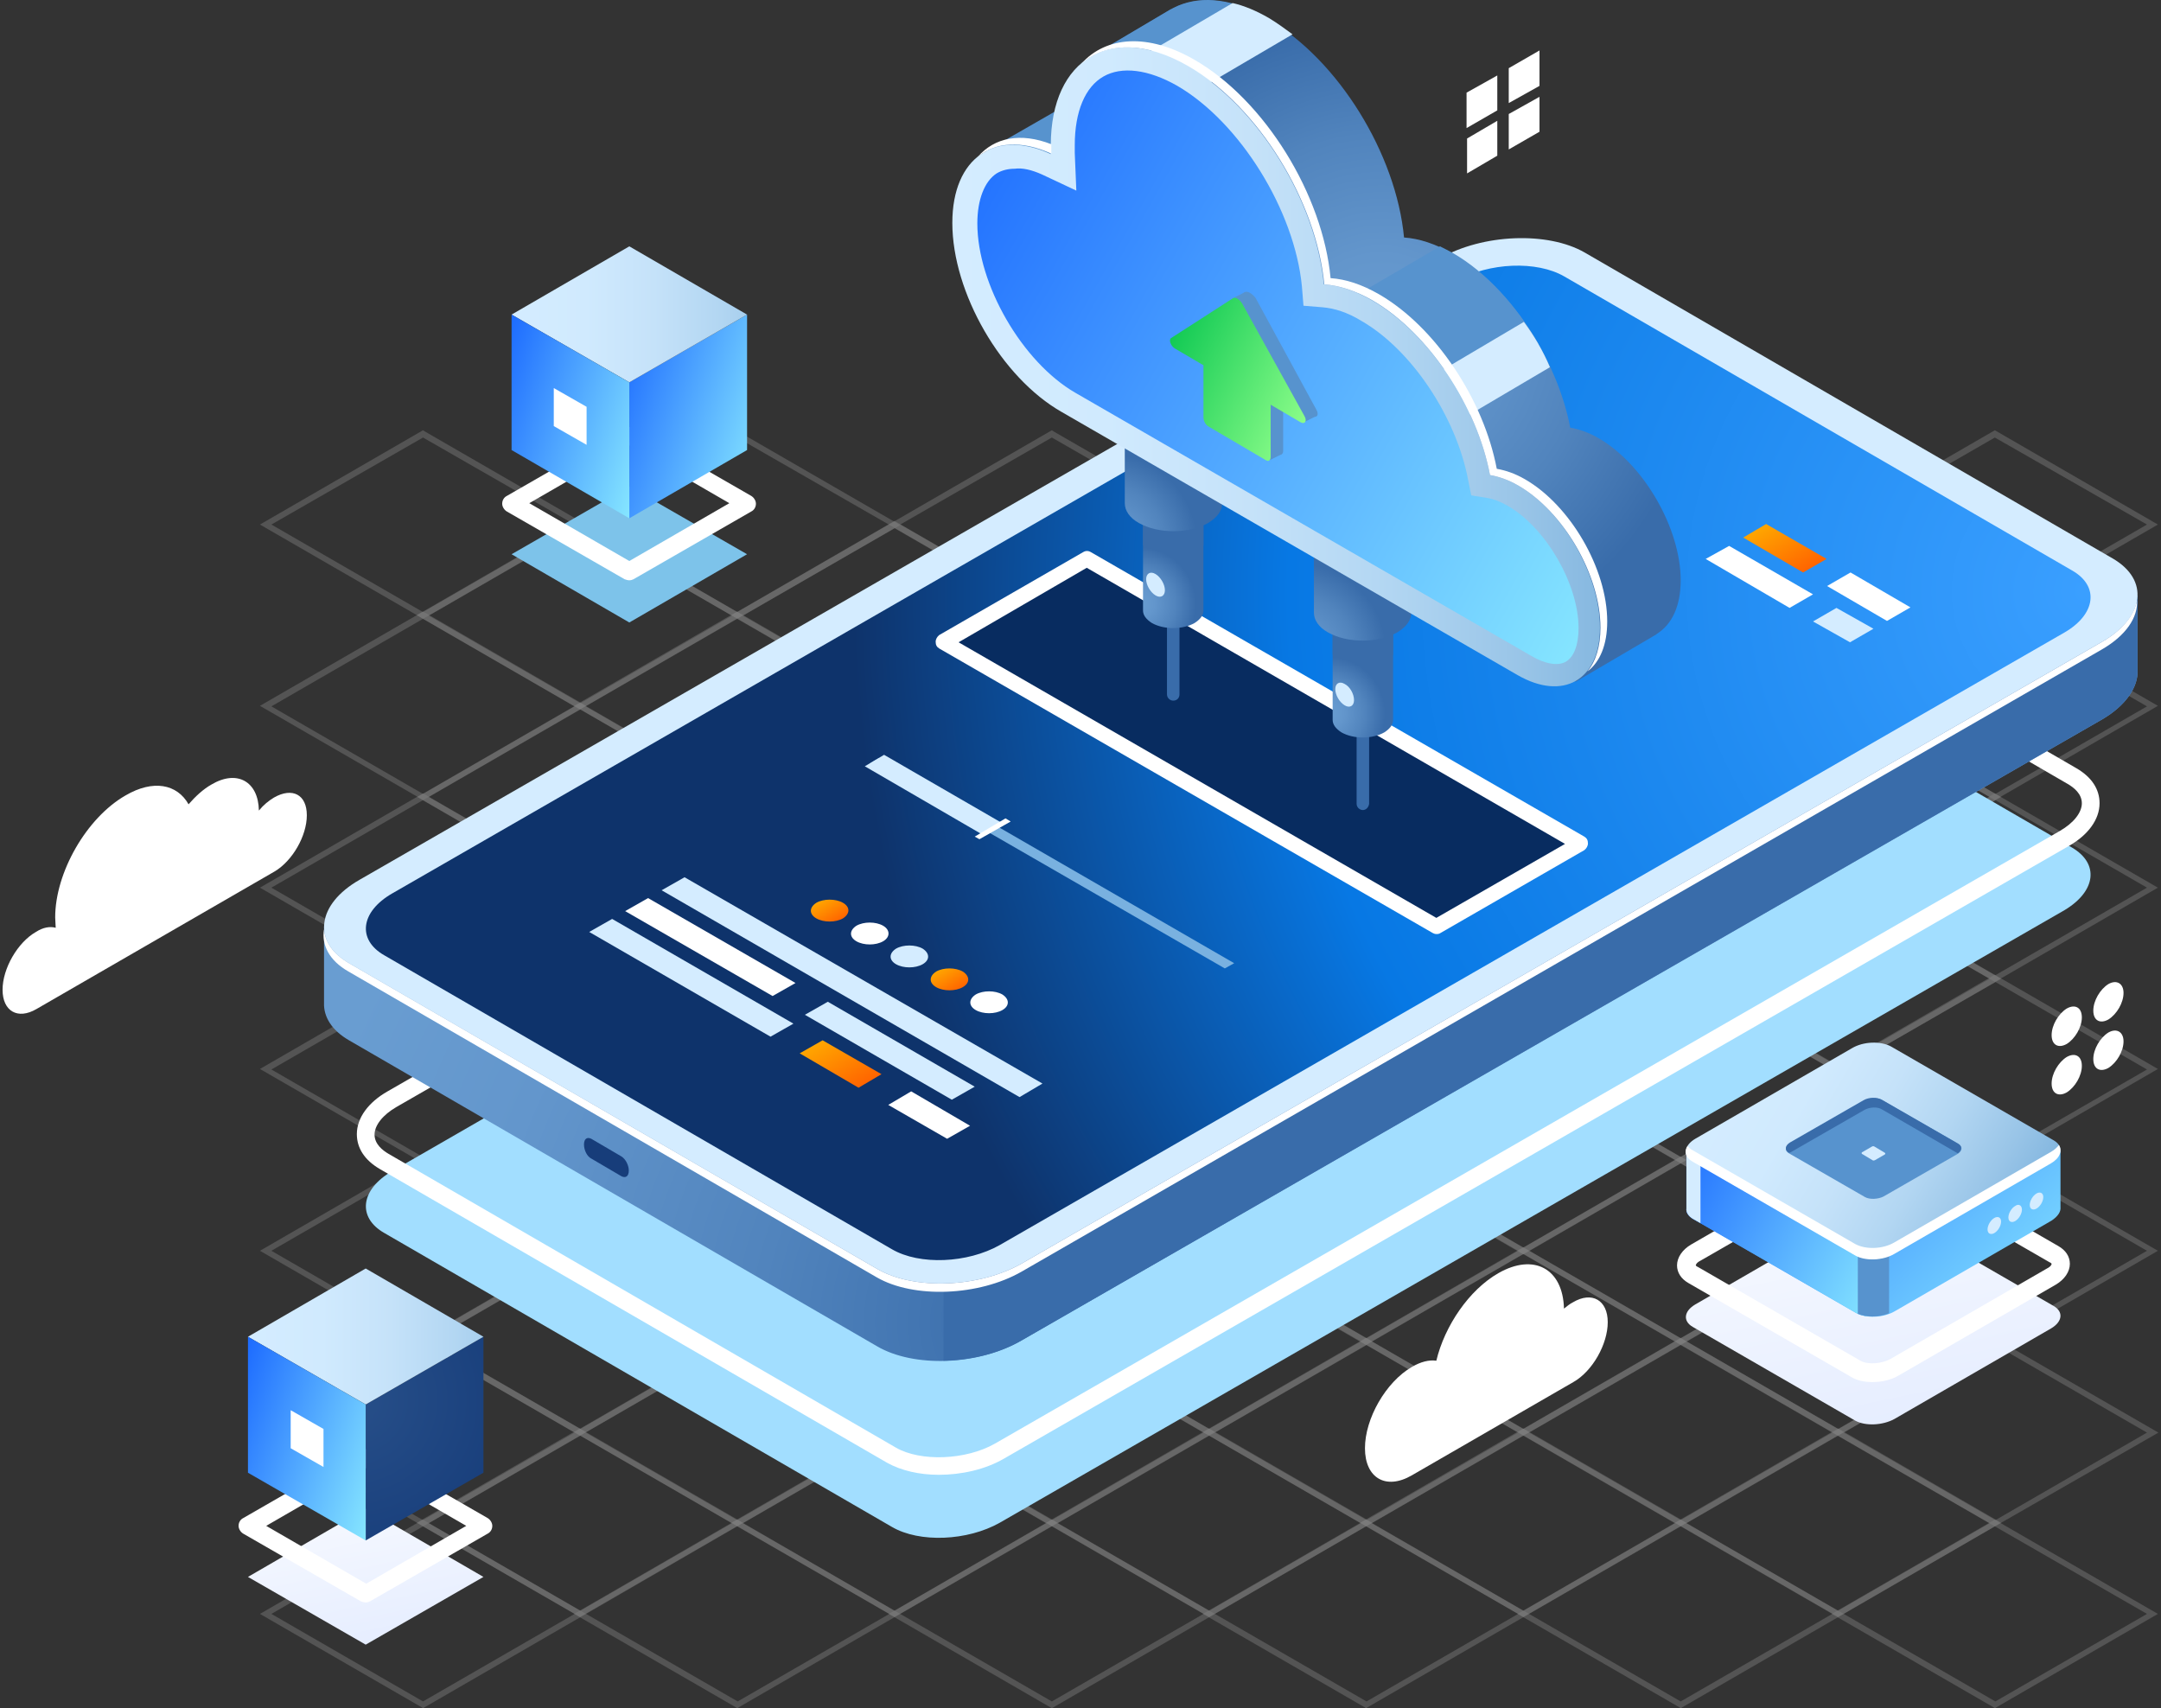 <svg width="568" height="449" viewBox="0 0 568 449" fill="none" xmlns="http://www.w3.org/2000/svg">
<rect x="0" y="0" width="568" height="449" fill="#333333" stroke="none"/>
<g opacity="0.4">
<path opacity="0.4" d="M524.326 162.662L481.465 137.877L524.326 113.091L567.188 137.877L524.326 162.662ZM484.614 137.877L524.463 160.882L564.312 137.877L524.326 115.008L484.614 137.877Z" fill="white"/>
<path opacity="0.4" d="M441.752 162.662L398.891 137.877L441.752 113.091L442.163 113.365L484.614 137.877L441.752 162.662ZM401.903 137.877L441.752 160.882L481.601 137.877L441.752 115.008L401.903 137.877Z" fill="white"/>
<path opacity="0.4" d="M483.108 186.49L440.246 161.841L483.108 137.055L525.969 161.841L483.108 186.49ZM443.259 161.841L483.108 184.846L522.957 161.841L483.108 138.835L443.259 161.841Z" fill="white"/>
<path opacity="0.4" d="M524.326 210.317L523.916 210.043L481.465 185.531L524.326 160.745L524.737 161.019L567.188 185.531L524.326 210.317ZM484.614 185.668L524.463 208.674L564.312 185.668L524.463 162.662L484.614 185.668Z" fill="white"/>
<path opacity="0.4" d="M359.041 162.662L358.631 162.388L316.18 137.877L359.041 113.091L359.452 113.365L401.903 137.877L359.041 162.662ZM319.329 137.877L359.178 160.882L399.027 137.877L359.041 115.008L319.329 137.877Z" fill="white"/>
<path opacity="0.4" d="M400.398 186.49L399.987 186.216L357.536 161.704L400.398 136.918L443.259 161.704L400.398 186.49ZM360.549 161.841L400.398 184.846L440.247 161.841L400.398 138.835L360.549 161.841Z" fill="white"/>
<path opacity="0.4" d="M441.752 210.317L441.341 210.043L398.891 185.531L441.752 160.745L484.614 185.531L441.752 210.317ZM401.903 185.668L441.752 208.674L481.601 185.668L441.752 162.662L401.903 185.668Z" fill="white"/>
<path opacity="0.4" d="M483.108 234.281L440.246 209.495L483.108 184.709L483.519 184.983L525.969 209.495L483.108 234.281ZM443.259 209.495L483.108 232.501L522.957 209.495L483.108 186.49L443.259 209.495Z" fill="white"/>
<path opacity="0.4" d="M524.326 258.108L523.916 257.834L481.465 233.322L524.326 208.537L524.737 208.81L567.188 233.322L524.326 258.108ZM484.614 233.322L524.463 256.328L564.312 233.322L524.463 210.317L484.614 233.322Z" fill="white"/>
<path opacity="0.4" d="M276.468 162.662L233.606 137.877L276.468 113.091L276.879 113.365L319.33 137.877L276.468 162.662ZM236.619 137.877L276.468 160.882L316.317 137.877L276.468 115.008L236.619 137.877Z" fill="white"/>
<path opacity="0.4" d="M317.686 186.49L317.275 186.216L274.824 161.704L317.686 136.918L318.097 137.192L360.548 161.704L317.686 186.49ZM277.974 161.841L317.823 184.846L357.672 161.841L317.823 138.835L277.974 161.841Z" fill="white"/>
<path opacity="0.4" d="M359.041 210.317L358.631 210.043L316.18 185.531L359.041 160.745L359.452 161.019L401.903 185.531L359.041 210.317ZM319.329 185.668L359.178 208.674L399.027 185.668L359.178 162.662L319.329 185.668Z" fill="white"/>
<path opacity="0.4" d="M400.398 234.281L399.987 234.007L357.536 209.495L400.398 184.709L400.809 184.983L443.259 209.495L400.398 234.281ZM360.549 209.495L400.398 232.501L440.247 209.495L400.398 186.49L360.549 209.495Z" fill="white"/>
<path opacity="0.4" d="M441.752 258.108L398.891 233.322L441.752 208.537L484.614 233.322L441.752 258.108ZM401.903 233.322L441.752 256.328L481.601 233.322L441.752 210.317L401.903 233.322Z" fill="white"/>
<path opacity="0.4" d="M483.108 281.935L440.246 257.287L483.108 232.501L483.519 232.775L525.969 257.287L483.108 281.935ZM443.259 257.287L483.108 280.292L522.957 257.287L483.108 234.281L443.259 257.287Z" fill="white"/>
<path opacity="0.4" d="M524.326 305.763L523.916 305.489L481.465 280.977L524.326 256.191L524.737 256.465L567.188 280.977L524.326 305.763ZM484.614 281.114L524.463 304.119L564.312 281.114L524.463 258.108L484.614 281.114Z" fill="white"/>
<path opacity="0.4" d="M193.758 162.662L193.347 162.388L150.896 137.877L193.758 113.228L194.169 113.502L236.62 138.013L193.758 162.662ZM153.909 137.877L193.758 160.882L233.607 137.877L193.758 115.008L153.909 137.877Z" fill="white"/>
<path opacity="0.4" d="M235.114 186.49L234.703 186.216L192.252 161.704L235.114 136.918L277.975 161.704L235.114 186.49ZM195.265 161.841L235.114 184.846L274.963 161.841L235.114 138.835L195.265 161.841Z" fill="white"/>
<path opacity="0.4" d="M276.468 210.317L276.057 210.043L233.606 185.531L276.468 160.745L276.879 161.019L319.33 185.531L276.468 210.317ZM236.619 185.668L276.468 208.674L316.317 185.668L276.468 162.662L236.619 185.668Z" fill="white"/>
<path opacity="0.4" d="M317.687 234.281L274.962 209.495L317.824 184.709L318.234 184.983L360.685 209.495L317.687 234.281ZM277.975 209.495L317.824 232.501L357.673 209.495L317.824 186.49L277.975 209.495Z" fill="white"/>
<path opacity="0.4" d="M359.041 258.108L358.631 257.834L316.18 233.322L359.041 208.537L359.452 208.81L401.903 233.322L359.041 258.108ZM319.329 233.322L359.178 256.328L399.027 233.322L359.178 210.317L319.329 233.322Z" fill="white"/>
<path opacity="0.4" d="M400.398 281.935L357.536 257.15L400.398 232.364L443.259 257.15L400.398 281.935ZM360.549 257.287L400.398 280.292L440.247 257.287L400.398 234.281L360.549 257.287Z" fill="white"/>
<path opacity="0.4" d="M441.752 305.763L441.341 305.489L398.891 280.977L441.752 256.191L484.614 280.977L441.752 305.763ZM401.903 281.114L441.752 304.119L481.601 281.114L441.752 258.108L401.903 281.114Z" fill="white"/>
<path opacity="0.4" d="M483.108 329.727L482.697 329.453L440.246 304.941L483.108 280.155L483.519 280.429L525.969 304.941L483.108 329.727ZM443.259 304.941L483.108 327.947L522.957 304.941L483.108 281.935L443.259 304.941Z" fill="white"/>
<path opacity="0.4" d="M524.326 353.554L481.465 328.768L524.326 303.983L524.737 304.256L567.188 328.768L524.326 353.554ZM484.614 328.768L524.463 351.774L564.312 328.768L524.463 305.763L484.614 328.768Z" fill="white"/>
<path opacity="0.4" d="M111.184 162.662L110.773 162.388L68.322 137.877L111.184 113.091L111.595 113.365L154.046 137.877L111.184 162.662ZM71.335 137.877L111.184 160.882L151.033 137.877L111.184 115.008L71.335 137.877Z" fill="white"/>
<path opacity="0.4" d="M152.403 186.49L109.541 161.704L152.403 136.918L152.813 137.192L195.264 161.704L152.403 186.49ZM112.691 161.841L152.54 184.846L192.389 161.841L152.54 138.835L112.691 161.841Z" fill="white"/>
<path opacity="0.4" d="M193.758 210.317L193.347 210.043L150.896 185.531L193.758 160.745L194.169 161.019L236.62 185.531L193.758 210.317ZM153.909 185.668L193.758 208.674L233.607 185.668L193.758 162.662L153.909 185.668Z" fill="white"/>
<path opacity="0.4" d="M235.114 234.281L234.703 234.007L192.252 209.495L235.114 184.709L235.524 184.983L277.975 209.495L235.114 234.281ZM195.265 209.495L235.114 232.501L274.963 209.495L235.114 186.49L195.265 209.495Z" fill="white"/>
<path opacity="0.4" d="M276.468 258.108L276.057 257.834L233.606 233.322L276.468 208.537L319.33 233.322L276.468 258.108ZM236.619 233.322L276.468 256.328L316.317 233.322L276.468 210.317L236.619 233.322Z" fill="white"/>
<path opacity="0.4" d="M317.686 281.935L317.275 281.662L274.824 257.15L317.686 232.364L318.097 232.638L360.548 257.15L317.686 281.935ZM277.974 257.15L317.823 280.155L357.672 257.15L317.823 234.144L277.974 257.15Z" fill="white"/>
<path opacity="0.4" d="M359.041 305.763L316.18 280.977L359.041 256.191L401.903 280.977L359.041 305.763ZM319.329 281.114L359.178 304.119L399.027 281.114L359.178 258.108L319.329 281.114Z" fill="white"/>
<path opacity="0.4" d="M400.398 329.727L357.536 304.941L400.398 280.155L400.809 280.429L443.259 304.941L400.398 329.727ZM360.549 304.941L400.398 327.947L440.247 304.941L400.398 281.935L360.549 304.941Z" fill="white"/>
<path opacity="0.4" d="M441.752 353.554L441.341 353.28L398.891 328.768L441.752 303.983L442.163 304.256L484.614 328.768L441.752 353.554ZM401.903 328.768L441.752 351.774L481.601 328.768L441.752 305.763L401.903 328.768Z" fill="white"/>
<path opacity="0.4" d="M483.108 377.381L482.697 377.107L440.246 352.596L483.108 327.81L525.969 352.596L483.108 377.381ZM443.259 352.596L483.108 375.601L522.957 352.596L483.108 329.59L443.259 352.596Z" fill="white"/>
<path opacity="0.4" d="M524.326 401.209L481.602 376.56L524.463 351.774L524.874 352.048L567.325 376.56L524.326 401.209ZM484.614 376.56L524.463 399.565L564.312 376.56L524.463 353.554L484.614 376.56Z" fill="white"/>
<path opacity="0.4" d="M111.184 210.317L110.773 210.043L68.322 185.531L111.184 160.745L154.046 185.531L111.184 210.317ZM71.335 185.668L111.184 208.674L151.033 185.668L111.184 162.662L71.335 185.668Z" fill="white"/>
<path opacity="0.4" d="M152.402 234.281L109.678 209.495L152.539 184.709L152.95 184.983L195.401 209.495L152.402 234.281ZM112.69 209.495L152.539 232.501L192.388 209.495L152.539 186.49L112.69 209.495Z" fill="white"/>
<path opacity="0.4" d="M193.758 258.108L193.347 257.834L150.896 233.322L193.758 208.537L194.169 208.81L236.62 233.322L193.758 258.108ZM153.909 233.322L193.758 256.328L233.607 233.322L193.758 210.317L153.909 233.322Z" fill="white"/>
<path opacity="0.4" d="M235.114 281.935L234.703 281.662L192.252 257.15L235.114 232.364L235.524 232.638L277.975 257.15L235.114 281.935ZM195.265 257.15L235.114 280.155L274.963 257.15L235.114 234.144L195.265 257.15Z" fill="white"/>
<path opacity="0.4" d="M276.468 305.763L276.057 305.489L233.606 280.977L276.468 256.191L276.879 256.465L319.33 280.977L276.468 305.763ZM236.619 281.114L276.468 304.119L316.317 281.114L276.468 258.108L236.619 281.114Z" fill="white"/>
<path opacity="0.4" d="M317.824 329.727L317.413 329.453L274.962 304.941L317.824 280.155L360.685 304.941L317.824 329.727ZM277.975 304.941L317.824 327.947L357.673 304.941L317.824 281.935L277.975 304.941Z" fill="white"/>
<path opacity="0.4" d="M359.041 353.554L316.18 328.768L359.041 303.983L401.903 328.768L359.041 353.554ZM319.329 328.768L359.178 351.774L399.027 328.768L359.178 305.763L319.329 328.768Z" fill="white"/>
<path opacity="0.4" d="M400.398 377.381L399.987 377.107L357.536 352.596L400.398 327.81L400.809 328.084L443.259 352.596L400.398 377.381ZM360.549 352.596L400.398 375.601L440.247 352.596L400.398 329.59L360.549 352.596Z" fill="white"/>
<path opacity="0.4" d="M441.752 401.209L441.341 400.935L398.891 376.423L441.752 351.637L442.163 351.911L484.614 376.423L441.752 401.209ZM401.903 376.56L441.752 399.565L481.601 376.56L441.752 353.554L401.903 376.56Z" fill="white"/>
<path opacity="0.4" d="M483.108 425.036L482.697 424.762L440.246 400.25L483.108 375.464L525.969 400.25L483.108 425.036ZM443.259 400.387L483.108 423.393L522.957 400.387L483.108 377.381L443.259 400.387Z" fill="white"/>
<path opacity="0.4" d="M524.326 449L523.916 448.726L481.465 424.214L524.326 399.428L524.737 399.702L567.188 424.214L524.326 449ZM484.614 424.214L524.463 447.22L564.312 424.214L524.326 401.209L484.614 424.214Z" fill="white"/>
<path opacity="0.4" d="M111.184 258.108L110.773 257.834L68.322 233.322L111.184 208.537L154.046 233.322L111.184 258.108ZM71.335 233.322L111.184 256.328L151.033 233.322L111.184 210.317L71.335 233.322Z" fill="white"/>
<path opacity="0.4" d="M152.403 281.935L151.992 281.662L109.541 257.15L152.403 232.364L152.813 232.638L195.264 257.15L152.403 281.935ZM112.691 257.15L152.54 280.155L192.389 257.15L152.54 234.144L112.691 257.15Z" fill="white"/>
<path opacity="0.4" d="M193.758 305.763L150.896 280.977L193.758 256.191L194.169 256.465L236.62 280.977L193.758 305.763ZM153.909 281.114L193.758 304.119L233.607 281.114L193.758 258.108L153.909 281.114Z" fill="white"/>
<path opacity="0.4" d="M235.114 329.727L234.703 329.453L192.252 304.941L235.114 280.155L235.524 280.429L277.975 304.941L235.114 329.727ZM195.265 304.941L235.114 327.947L274.963 304.941L235.114 281.935L195.265 304.941Z" fill="white"/>
<path opacity="0.4" d="M276.468 353.554L276.057 353.28L233.606 328.768L276.468 303.983L276.879 304.256L319.33 328.768L276.468 353.554ZM236.619 328.768L276.468 351.774L316.317 328.768L276.468 305.763L236.619 328.768Z" fill="white"/>
<path opacity="0.4" d="M317.824 377.381L274.962 352.596L317.824 327.81L360.685 352.596L317.824 377.381ZM277.975 352.596L317.824 375.601L357.673 352.596L317.824 329.59L277.975 352.596Z" fill="white"/>
<path opacity="0.4" d="M359.041 401.209L358.631 400.935L316.18 376.423L359.041 351.637L359.452 351.911L401.903 376.423L359.041 401.209ZM319.329 376.56L359.178 399.565L399.027 376.56L359.178 353.554L319.329 376.56Z" fill="white"/>
<path opacity="0.4" d="M400.398 425.036L357.536 400.25L400.398 375.464L400.809 375.738L443.259 400.25L400.398 425.036ZM360.549 400.387L400.398 423.393L440.247 400.387L400.398 377.381L360.549 400.387Z" fill="white"/>
<path opacity="0.4" d="M441.752 449L441.341 448.726L398.891 424.214L441.752 399.428L442.163 399.702L484.614 424.214L441.752 449ZM401.903 424.214L441.752 447.22L481.601 424.214L441.752 401.209L401.903 424.214Z" fill="white"/>
<path opacity="0.4" d="M111.184 305.763L110.773 305.489L68.322 280.977L111.184 256.191L111.595 256.465L154.046 280.977L111.184 305.763ZM71.335 281.114L111.184 304.119L151.033 281.114L111.184 258.108L71.335 281.114Z" fill="white"/>
<path opacity="0.4" d="M152.403 329.727L151.992 329.453L109.541 304.941L152.403 280.155L195.264 304.941L152.403 329.727ZM112.691 304.941L152.54 327.947L192.389 304.941L152.54 281.935L112.691 304.941Z" fill="white"/>
<path opacity="0.4" d="M193.758 353.554L150.896 328.768L193.758 303.983L194.169 304.256L236.62 328.768L193.758 353.554ZM153.909 328.768L193.758 351.774L233.607 328.768L193.758 305.763L153.909 328.768Z" fill="white"/>
<path opacity="0.4" d="M235.114 377.381L234.703 377.107L192.252 352.596L235.114 327.81L235.524 328.084L277.975 352.596L235.114 377.381ZM195.265 352.596L235.114 375.601L274.963 352.596L235.114 329.59L195.265 352.596Z" fill="white"/>
<path opacity="0.4" d="M276.468 401.209L276.057 400.935L233.606 376.423L276.468 351.637L319.33 376.423L276.468 401.209ZM236.619 376.56L276.468 399.565L316.317 376.56L276.468 353.554L236.619 376.56Z" fill="white"/>
<path opacity="0.4" d="M317.824 425.036L274.962 400.25L317.824 375.464L318.234 375.738L360.685 400.25L317.824 425.036ZM277.975 400.387L317.824 423.393L357.673 400.387L317.824 377.381L277.975 400.387Z" fill="white"/>
<path opacity="0.4" d="M359.041 449L358.631 448.726L316.18 424.214L359.041 399.428L401.903 424.214L359.041 449ZM319.329 424.214L359.178 447.22L399.027 424.214L359.041 401.209L319.329 424.214Z" fill="white"/>
<path opacity="0.4" d="M111.184 353.554L110.773 353.28L68.322 328.768L111.184 303.983L111.595 304.256L154.046 328.768L111.184 353.554ZM71.335 328.768L111.184 351.774L151.033 328.768L111.184 305.763L71.335 328.768Z" fill="white"/>
<path opacity="0.4" d="M152.403 377.381L151.992 377.107L109.541 352.596L152.403 327.81L195.264 352.596L152.403 377.381ZM112.691 352.596L152.54 375.601L192.389 352.596L152.54 329.59L112.691 352.596Z" fill="white"/>
<path opacity="0.4" d="M193.758 401.209L193.347 400.935L150.896 376.423L193.758 351.637L194.169 351.911L236.62 376.423L193.758 401.209ZM153.909 376.56L193.758 399.565L233.607 376.56L193.758 353.554L153.909 376.56Z" fill="white"/>
<path opacity="0.4" d="M235.114 425.036L192.252 400.25L235.114 375.464L235.524 375.738L277.975 400.25L235.114 425.036ZM195.265 400.387L235.114 423.393L274.963 400.387L235.114 377.381L195.265 400.387Z" fill="white"/>
<path opacity="0.4" d="M276.468 449L233.606 424.214L276.468 399.428L319.33 424.214L276.468 449ZM236.619 424.214L276.468 447.22L316.317 424.214L276.468 401.209L236.619 424.214Z" fill="white"/>
<path opacity="0.4" d="M111.184 401.209L110.773 400.935L68.322 376.423L111.184 351.637L111.595 351.911L154.046 376.423L111.184 401.209ZM71.335 376.56L111.184 399.565L151.033 376.56L111.184 353.554L71.335 376.56Z" fill="white"/>
<path opacity="0.4" d="M152.403 425.036L151.992 424.762L109.541 400.25L152.403 375.464L152.813 375.738L195.264 400.25L152.403 425.036ZM112.691 400.387L152.54 423.393L192.389 400.387L152.54 377.381L112.691 400.387Z" fill="white"/>
<path opacity="0.4" d="M193.758 449L193.347 448.726L150.896 424.214L193.758 399.428L236.62 424.214L193.758 449ZM154.046 424.214L193.895 447.22L233.744 424.214L193.758 401.209L154.046 424.214Z" fill="white"/>
<path opacity="0.4" d="M111.184 449L110.773 448.726L68.322 424.214L111.184 399.428L111.595 399.702L154.046 424.214L111.184 449ZM71.335 424.214L111.184 447.22L151.033 424.214L111.184 401.209L71.335 424.214Z" fill="white"/>
</g>
<path d="M165.411 163.621L134.463 145.682L165.411 127.88L196.359 145.682L165.411 163.621Z" fill="#7DC3EA"/>
<path d="M165.411 152.529C165 152.529 164.589 152.392 164.179 152.255L133.23 134.453C132.546 134.042 131.998 133.221 131.998 132.399C131.998 131.577 132.409 130.756 133.23 130.345L164.179 112.543C164.863 112.132 165.822 112.132 166.506 112.543L197.454 130.345C198.139 130.756 198.687 131.577 198.687 132.399C198.687 133.221 198.276 134.042 197.454 134.453L166.506 152.255C166.233 152.392 165.822 152.529 165.411 152.529ZM139.119 132.262L165.411 147.462L191.703 132.262L165.411 117.062L139.119 132.262Z" fill="white"/>
<path d="M196.359 118.294L165.411 136.233V100.492L196.359 82.69V118.294Z" fill="url(#paint0_linear)"/>
<path d="M165.411 100.492L134.463 82.69L165.411 64.751L196.359 82.69L165.411 100.492Z" fill="url(#paint1_linear)"/>
<path d="M165.411 136.233L134.463 118.294V82.69L165.411 100.492V136.233Z" fill="url(#paint2_linear)"/>
<path d="M154.182 116.925L145.555 111.995V101.999L154.182 106.928V116.925Z" fill="white"/>
<path d="M96.121 432.294L65.173 414.492L96.121 396.553L127.069 414.492L96.121 432.294Z" fill="url(#paint3_linear)"/>
<path d="M96.121 421.202C95.71 421.202 95.299 421.065 94.888 420.928L63.941 403.126C63.256 402.715 62.708 401.893 62.708 401.072C62.708 400.25 63.119 399.428 63.941 399.018L94.888 381.216C95.573 380.805 96.532 380.805 97.216 381.216L128.164 399.018C128.849 399.428 129.397 400.25 129.397 401.072C129.397 401.893 128.986 402.715 128.164 403.126L97.216 420.928C96.943 421.065 96.532 421.202 96.121 421.202ZM69.966 401.072L96.258 416.272L122.55 401.072L96.258 385.871L69.966 401.072Z" fill="white"/>
<path d="M127.069 387.104L96.121 404.906V369.165L127.069 351.363V387.104Z" fill="url(#paint4_radial)"/>
<path d="M96.121 369.165L65.173 351.363L96.121 333.424L127.069 351.363L96.121 369.165Z" fill="url(#paint5_linear)"/>
<path d="M96.121 404.906L65.173 387.104V351.363L96.121 369.165V404.906Z" fill="url(#paint6_linear)"/>
<path d="M85.029 385.598L76.402 380.668V370.671L85.029 375.601V385.598Z" fill="white"/>
<path d="M487.626 373.41L444.901 348.761C442.3 347.255 442.574 344.653 445.586 342.873L486.805 319.046C489.817 317.265 494.336 317.129 497.075 318.635L539.8 343.284C542.402 344.79 542.128 347.392 539.115 349.172L497.897 372.999C494.884 374.643 490.365 374.916 487.626 373.41Z" fill="url(#paint7_linear)"/>
<path d="M492.146 363.277C490.092 363.277 488.038 362.866 486.531 361.907L443.807 337.258C441.889 336.163 440.794 334.52 440.794 332.603C440.794 330.548 442.163 328.494 444.491 327.125L485.71 303.298C489.544 301.107 495.021 300.97 498.308 302.887L541.033 327.536C542.95 328.631 544.045 330.275 544.045 332.192C544.045 334.246 542.676 336.3 540.348 337.669L499.13 361.496C497.076 362.729 494.611 363.277 492.146 363.277ZM492.83 306.584C491.187 306.584 489.544 306.995 488.175 307.68L446.956 331.37C445.861 331.918 445.724 332.466 445.724 332.603C445.724 332.603 445.861 332.876 446.271 333.013L488.996 357.662C490.913 358.758 494.474 358.484 496.802 357.251L538.02 333.424C539.116 332.876 539.253 332.329 539.253 332.192C539.253 332.192 539.116 331.918 538.705 331.781L495.98 307.132C495.158 306.721 493.926 306.584 492.83 306.584Z" fill="white"/>
<path d="M541.581 317.265V302.476H508.579L497.213 295.903C494.611 294.397 489.955 294.534 486.943 296.314L476.262 302.476H443.259V317.676C443.123 318.635 443.807 319.73 445.04 320.415L487.764 345.064C490.366 346.57 495.022 346.433 498.035 344.653L539.253 320.826C540.896 319.73 541.718 318.498 541.581 317.265Z" fill="url(#paint8_linear)"/>
<path d="M492.42 294.945C490.503 294.945 488.449 295.492 486.943 296.314L476.262 302.476H443.259V317.676C443.123 318.635 443.807 319.73 445.04 320.415L487.764 345.064C488.997 345.749 490.777 346.159 492.557 346.022V294.945H492.42Z" fill="url(#paint9_linear)"/>
<path d="M446.957 302.476H443.259V317.676C443.123 318.635 443.807 319.73 445.04 320.415L446.957 321.511V302.476Z" fill="#D4ECFF"/>
<path d="M488.312 345.338C490.503 346.296 493.789 346.296 496.528 345.201V327.947H488.312V345.338Z" fill="#5793CE"/>
<path d="M487.626 329.864L444.901 305.215C442.3 303.709 442.574 301.107 445.586 299.327L486.805 275.499C489.817 273.719 494.336 273.582 497.075 275.089L539.8 299.737C542.402 301.244 542.128 303.846 539.115 305.626L497.897 329.453C494.884 331.233 490.365 331.37 487.626 329.864Z" fill="url(#paint10_linear)"/>
<path d="M539.116 302.75L497.897 326.577C494.884 328.357 490.366 328.494 487.627 326.988L444.902 302.339C444.354 302.065 443.943 301.655 443.533 301.244C442.574 302.75 442.985 304.256 444.902 305.352L487.627 330.001C490.229 331.507 494.884 331.37 497.897 329.59L539.116 305.763C541.443 304.393 542.128 302.476 541.17 300.97C540.759 301.518 540.074 302.202 539.116 302.75Z" fill="white"/>
<path d="M525.97 321.1C525.97 322.195 525.149 323.565 524.19 324.112C523.232 324.66 522.41 324.249 522.41 323.154C522.41 322.058 523.232 320.689 524.19 320.141C525.149 319.593 525.97 320.004 525.97 321.1Z" fill="#D4ECFF"/>
<path d="M531.448 317.95C531.448 319.046 530.626 320.415 529.668 320.963C528.709 321.511 527.888 321.1 527.888 320.004C527.888 318.909 528.709 317.539 529.668 316.992C530.626 316.307 531.448 316.855 531.448 317.95Z" fill="#D4ECFF"/>
<path d="M537.062 314.664C537.062 315.759 536.241 317.129 535.282 317.676C534.324 318.224 533.502 317.813 533.502 316.718C533.502 315.622 534.324 314.253 535.282 313.705C536.241 313.157 537.062 313.568 537.062 314.664Z" fill="#D4ECFF"/>
<path d="M490.227 314.664L470.234 303.161C469.002 302.476 469.139 301.244 470.645 300.422L489.953 289.33C491.323 288.508 493.514 288.372 494.746 289.193L514.739 300.696C515.972 301.381 515.835 302.613 514.328 303.435L495.02 314.527C493.651 315.211 491.46 315.348 490.227 314.664Z" fill="#5793CE"/>
<path d="M492.146 304.941L489.407 303.298C489.27 303.161 489.27 303.024 489.407 302.887L492.009 301.381C492.146 301.244 492.557 301.244 492.694 301.381L495.433 303.024C495.57 303.161 495.57 303.298 495.433 303.435L492.831 304.941C492.557 305.078 492.283 305.078 492.146 304.941Z" fill="#D4ECFF"/>
<path d="M470.235 303.024C470.372 303.024 470.509 302.887 470.646 302.887L489.955 291.795C491.324 290.973 493.515 290.836 494.747 291.658L514.603 303.161C515.699 302.339 515.836 301.244 514.603 300.559L494.61 289.056C493.378 288.372 491.187 288.372 489.818 289.193L470.509 300.285C469.14 301.107 469.003 302.339 470.235 303.024Z" fill="#396CAA"/>
<path d="M544.594 222.778L411.216 145.545C403.959 141.3 391.36 141.848 382.87 146.641L103.105 307.817C94.752 312.61 93.794 320.004 101.051 324.112L234.429 401.346C241.687 405.591 254.285 405.043 262.775 400.25L542.677 239.211C550.893 234.281 551.852 227.023 544.594 222.778Z" fill="#A2DEFF"/>
<path d="M246.753 387.652C241.686 387.652 236.893 386.556 233.196 384.502L99.818 307.269C95.847 304.941 93.793 301.791 93.793 298.094C93.793 293.849 96.806 289.741 101.872 286.865L381.774 125.826C390.949 120.485 404.369 120.075 412.448 124.73L545.826 201.964C549.797 204.292 551.851 207.441 551.851 211.138C551.851 215.384 548.838 219.492 543.772 222.367L263.87 383.407C258.94 386.282 252.641 387.652 246.753 387.652ZM398.891 126.237C393.688 126.237 388.21 127.469 384.102 129.934L104.2 290.973C100.64 293.027 98.449 295.766 98.449 298.231C98.449 300.696 100.503 302.339 102.146 303.298L235.524 380.531C241.96 384.228 253.874 383.817 261.542 379.435L541.444 218.396C545.004 216.342 547.195 213.603 547.195 211.138C547.195 208.674 545.141 207.03 543.498 206.072L410.12 128.702C407.107 127.058 403.136 126.237 398.891 126.237Z" fill="white"/>
<path d="M230.458 353.828L91.739 273.445C87.22 270.843 85.029 267.283 85.166 263.586V243.456L92.835 252.494C93.382 252.22 93.793 251.809 94.341 251.535L378.351 88.168C389.58 81.732 406.697 81.047 416.42 86.662L553.221 165.949C555.96 162.936 561.848 156.5 561.848 156.5V176.219C561.985 180.601 558.835 185.394 552.536 189.091L268.526 352.322C257.297 358.895 240.18 359.579 230.458 353.828Z" fill="url(#paint11_radial)"/>
<path d="M155.415 304.53L163.358 309.186C164.453 309.734 165.275 309.186 165.275 307.68C165.275 306.31 164.453 304.667 163.358 303.983L155.415 299.327C154.32 298.779 153.498 299.327 153.498 300.833C153.498 302.339 154.32 303.983 155.415 304.53Z" fill="#173D7A"/>
<path d="M378.35 88.168C389.579 81.732 406.697 81.047 416.419 86.662L553.22 165.949C555.959 162.936 561.848 156.5 561.848 156.5V176.219C561.985 180.601 558.835 185.394 552.536 189.091L268.526 352.322C262.638 355.745 255.243 357.525 247.985 357.662L248.259 162.936L378.35 88.168Z" fill="#396CAA"/>
<path d="M555.275 146.777L416.557 66.395C406.834 60.78 389.717 61.465 378.488 67.901L94.478 231.268C83.249 237.704 82.017 247.564 91.74 253.178L230.595 333.561C240.317 339.176 257.435 338.491 268.664 332.055L552.536 168.688C563.765 162.251 564.998 152.392 555.275 146.777Z" fill="#D4ECFF"/>
<path d="M230.457 335.752L91.602 255.369C86.535 252.494 84.481 248.386 85.166 244.277C85.44 247.564 87.494 250.714 91.739 253.178L230.594 333.561C240.317 339.176 257.434 338.491 268.663 332.055L552.536 168.688C558.013 165.538 561.026 161.567 561.711 157.733C561.985 162.252 558.835 167.044 552.399 170.742L268.526 334.246C257.297 340.682 240.18 341.367 230.457 335.752Z" fill="white"/>
<path d="M544.593 149.927L411.215 72.694C403.958 68.449 391.359 68.997 382.869 73.79L103.105 234.829C94.751 239.622 93.793 247.016 101.05 251.124L234.428 328.358C241.686 332.603 254.284 332.055 262.774 327.262L542.676 166.223C550.892 161.43 551.851 154.035 544.593 149.927Z" fill="url(#paint12_radial)"/>
<path d="M267.979 288.372L173.902 234.007L179.928 230.584L274.004 284.811L267.979 288.372Z" fill="#D4ECFF"/>
<path d="M202.522 272.487L154.867 244.962L160.892 241.539L208.547 269.063L202.522 272.487Z" fill="#D4ECFF"/>
<path d="M225.664 285.907L210.19 276.869L216.216 273.445L231.69 282.346L225.664 285.907Z" fill="url(#paint13_linear)"/>
<path d="M248.944 299.327L233.47 290.426L239.495 286.865L254.969 295.903L248.944 299.327Z" fill="white"/>
<path d="M203.07 261.806L164.316 239.485L170.342 236.061L209.095 258.382L203.07 261.806Z" fill="white"/>
<path d="M250.175 289.056L211.559 266.735L217.584 263.312L256.2 285.633L250.175 289.056Z" fill="#D4ECFF"/>
<path d="M221.556 241.402C219.639 242.497 216.49 242.497 214.573 241.402C212.655 240.306 212.655 238.526 214.573 237.294C216.49 236.198 219.639 236.198 221.556 237.294C223.474 238.389 223.474 240.169 221.556 241.402Z" fill="url(#paint14_linear)"/>
<path d="M232.101 247.427C230.184 248.523 227.035 248.523 225.118 247.427C223.2 246.332 223.2 244.551 225.118 243.319C227.035 242.223 230.184 242.223 232.101 243.319C234.019 244.414 234.019 246.332 232.101 247.427Z" fill="white"/>
<path d="M242.508 253.452C240.591 254.548 237.441 254.548 235.524 253.452C233.607 252.357 233.607 250.577 235.524 249.344C237.441 248.249 240.591 248.249 242.508 249.344C244.425 250.577 244.425 252.357 242.508 253.452Z" fill="#D4ECFF"/>
<path d="M253.053 259.478C251.135 260.573 247.986 260.573 246.069 259.478C244.152 258.382 244.152 256.602 246.069 255.369C247.986 254.274 251.135 254.274 253.053 255.369C254.97 256.602 254.97 258.382 253.053 259.478Z" fill="url(#paint15_linear)"/>
<path d="M263.459 265.503C261.542 266.598 258.392 266.598 256.475 265.503C254.558 264.407 254.558 262.627 256.475 261.395C258.392 260.299 261.542 260.299 263.459 261.395C265.376 262.627 265.376 264.407 263.459 265.503Z" fill="white"/>
<path d="M473.933 150.475L458.186 141.3L464.211 137.74L480.096 146.914L473.933 150.475Z" fill="url(#paint16_linear)"/>
<path d="M495.98 163.21L480.232 154.035L486.395 150.475L502.142 159.65L495.98 163.21Z" fill="white"/>
<path d="M403.137 109.256L387.389 100.082L393.551 96.521L409.299 105.696L403.137 109.256Z" fill="white"/>
<path d="M470.373 159.787L448.326 146.914L454.488 143.491L476.535 156.226L470.373 159.787Z" fill="white"/>
<path d="M486.258 168.825L476.535 163.347L482.697 159.787L492.42 165.264L486.258 168.825Z" fill="#D4ECFF"/>
<path d="M376.98 243.593L247.3 168.825L285.095 147.051L414.775 221.683L376.98 243.593Z" fill="#082C60"/>
<path d="M377.528 245.51C377.117 245.51 376.844 245.373 376.57 245.236L246.889 170.468C246.205 170.057 245.931 169.509 245.931 168.688C245.931 168.003 246.341 167.318 246.889 166.907L284.684 145.134C285.369 144.723 286.054 144.723 286.738 145.134L416.419 219.902C417.103 220.313 417.377 220.861 417.377 221.683C417.377 222.367 416.966 223.052 416.419 223.463L378.624 245.236C378.213 245.51 377.939 245.51 377.528 245.51ZM251.956 168.825L377.528 241.265L411.352 221.82L285.643 149.242L251.956 168.825Z" fill="white"/>
<path d="M308.375 184.162C307.553 184.162 306.731 183.477 306.731 182.518V131.851C306.731 131.03 307.416 130.208 308.375 130.208C309.333 130.208 310.018 130.893 310.018 131.851V182.518C310.018 183.477 309.333 184.162 308.375 184.162Z" fill="#396CAA"/>
<path d="M300.432 126.237V160.471C300.432 161.704 301.253 162.799 302.76 163.758C305.909 165.538 310.839 165.538 313.989 163.758C315.495 162.799 316.316 161.704 316.316 160.471V126.237H300.432Z" fill="url(#paint17_radial)"/>
<path d="M300.432 131.851V143.354C305.088 145.545 311.661 145.545 316.316 143.354V131.851C311.661 129.66 305.088 129.66 300.432 131.851Z" fill="#396CAA"/>
<path d="M321.247 78.582H295.64V132.262C295.64 134.179 296.872 136.096 299.337 137.466C304.404 140.341 312.483 140.341 317.55 137.466C320.015 135.959 321.247 134.179 321.247 132.262V78.582Z" fill="url(#paint18_radial)"/>
<path d="M306.184 155.131C306.184 156.637 305.088 157.322 303.719 156.5C302.349 155.678 301.254 153.761 301.254 152.255C301.254 150.749 302.349 150.064 303.719 150.886C305.088 151.707 306.184 153.624 306.184 155.131Z" fill="#D4ECFF"/>
<path d="M358.219 212.919C357.398 212.919 356.576 212.234 356.576 211.275V160.608C356.576 159.787 357.261 158.965 358.219 158.965C359.041 158.965 359.863 159.65 359.863 160.608V211.275C359.726 212.234 359.041 212.919 358.219 212.919Z" fill="#396CAA"/>
<path d="M350.277 154.994V189.228C350.277 190.461 351.099 191.556 352.605 192.515C355.755 194.295 360.685 194.295 363.834 192.515C365.341 191.556 366.162 190.461 366.162 189.228V154.994H350.277Z" fill="url(#paint19_radial)"/>
<path d="M350.277 160.608V172.111C354.933 174.302 361.506 174.302 366.162 172.111V160.608C361.369 158.417 354.933 158.417 350.277 160.608Z" fill="#396CAA"/>
<path d="M370.955 107.339H345.348V161.019C345.348 162.936 346.58 164.853 349.045 166.223C354.112 169.098 362.191 169.098 367.258 166.223C369.723 164.716 370.955 162.936 370.955 161.019V107.339Z" fill="url(#paint20_radial)"/>
<path d="M355.893 184.025C355.893 185.531 354.797 186.216 353.428 185.394C352.058 184.572 350.963 182.655 350.963 181.149C350.963 179.643 352.058 178.958 353.428 179.78C354.797 180.464 355.893 182.381 355.893 184.025Z" fill="#D4ECFF"/>
<path d="M259.213 39.692L293.31 20.11L292.078 39.692L272.496 45.717L259.213 39.692Z" fill="#5793CE"/>
<path d="M441.752 152.529C441.752 138.835 432.029 121.992 420.116 115.145C417.514 113.638 415.049 112.817 412.721 112.406C409.298 94.467 396.836 75.296 381.773 66.669C377.254 64.067 373.009 62.697 369.038 62.424C366.984 40.514 351.784 15.728 333.297 5.046C323.711 -0.568 314.947 -1.253 308.374 2.171L308.1 2.308C307.964 2.445 307.827 2.445 307.553 2.582L287.423 14.495L294.133 19.836C288.107 22.438 284.41 29.148 284.41 39.144C284.41 57.494 297.282 79.815 313.167 88.853L411.078 158.828L414.091 179.232L435.316 166.77L435.453 166.633C439.424 164.169 441.752 159.376 441.752 152.529Z" fill="url(#paint21_radial)"/>
<path d="M285.506 30.928L331.654 3.951C322.753 -0.705 314.674 -1.116 308.511 2.034L308.238 2.171C308.101 2.308 307.964 2.308 307.69 2.445L287.56 14.358L294.27 19.699C290.162 21.479 287.012 25.313 285.506 30.928Z" fill="#5793CE"/>
<path d="M370.681 110.078L404.368 90.359C398.617 80.362 390.674 71.598 381.91 66.532C380.678 65.847 379.582 65.299 378.487 64.751L335.625 89.811L370.681 110.078Z" fill="#5793CE"/>
<path d="M297.146 16.549L312.209 25.176L339.733 9.018C337.679 7.511 335.625 6.005 333.571 4.773C330.285 2.855 326.998 1.486 323.985 0.801L297.146 16.549Z" fill="#D4ECFF"/>
<path d="M400.533 84.608L373.693 100.492L383.005 110.9L407.38 96.521C405.6 92.276 403.272 88.305 400.533 84.608Z" fill="#D4ECFF"/>
<path d="M399.027 127.606C396.425 126.1 393.961 125.278 391.633 124.867C388.209 106.792 375.611 87.62 360.685 78.993C356.166 76.391 351.921 75.022 347.949 74.748C345.895 52.838 330.695 28.052 312.209 17.371C292.353 5.868 276.194 15.18 276.194 38.185C276.194 39.007 276.194 39.692 276.194 40.514C261.678 33.803 250.312 41.335 250.312 58.589C250.312 76.939 263.185 99.26 279.07 108.298L398.89 177.452C410.804 184.299 420.527 178.821 420.527 164.99C420.527 151.16 410.941 134.453 399.027 127.606Z" fill="url(#paint22_linear)"/>
<path d="M276.331 40.377C276.331 39.555 276.331 38.87 276.331 38.049C276.331 38.049 276.331 38.049 276.331 37.912C268.251 34.762 261.404 36.132 257.022 41.198C261.678 37.364 268.525 36.816 276.331 40.377Z" fill="white"/>
<path d="M400.808 125.963C398.206 124.457 395.741 123.635 393.413 123.224C389.99 105.148 377.391 85.977 362.465 77.35C357.946 74.748 353.701 73.379 349.73 73.105C347.676 51.195 332.476 26.409 313.989 15.728C301.665 8.607 290.71 9.565 284.273 16.686C290.846 11.072 300.98 10.798 312.346 17.371C330.832 28.052 346.033 52.975 348.087 74.748C351.921 75.022 356.303 76.391 360.822 78.993C375.611 87.62 388.21 106.792 391.633 124.867C393.961 125.278 396.426 126.1 399.028 127.606C410.941 134.453 420.664 151.16 420.664 164.99C420.664 169.92 419.431 173.891 417.24 176.493C420.527 174.028 422.444 169.509 422.444 163.347C422.444 149.516 412.721 132.81 400.808 125.963Z" fill="white"/>
<path d="M273.866 45.854L282.904 50.099L282.493 40.24C282.493 39.555 282.493 38.87 282.493 38.185C282.493 29.285 285.232 22.849 290.025 20.11C294.818 17.371 301.801 18.193 309.47 22.575C325.903 32.16 340.281 55.303 342.198 75.296L342.609 80.362L347.676 80.773C350.825 81.047 354.249 82.143 357.809 84.334C370.955 91.865 382.732 109.53 385.881 126.1L386.703 130.208L390.948 130.893C392.591 131.167 394.372 131.851 396.289 132.947C406.285 138.698 414.912 153.487 414.912 165.127C414.912 169.509 413.68 172.659 411.626 173.891C409.572 175.124 406.148 174.576 402.451 172.385L282.63 103.231C268.662 95.152 256.886 74.748 256.886 58.726C256.886 52.427 258.803 47.634 261.952 45.58C263.322 44.759 264.965 44.348 266.745 44.348C268.662 44.074 271.127 44.622 273.866 45.854Z" fill="url(#paint23_linear)"/>
<path d="M333.572 121.033L336.859 119.39L333.709 117.062L333.572 121.033Z" fill="#5793CE"/>
<path d="M324.123 78.308L327.273 76.802V78.308H324.123Z" fill="#5793CE"/>
<path d="M342.61 111.037L345.897 109.393L339.734 103.505L342.61 111.037Z" fill="#5793CE"/>
<path d="M335.899 119.39L320.973 110.626C320.151 110.215 319.604 109.119 319.604 108.161V90.77L337.269 101.177V118.568C337.269 119.39 336.584 119.801 335.899 119.39Z" fill="#5793CE"/>
<path d="M327.135 76.802L310.977 87.209C310.292 87.62 310.84 89.263 311.935 89.948L328.505 99.671L345.074 109.393C346.17 109.941 346.718 108.983 346.033 107.75L330.011 78.308C329.053 77.076 327.82 76.391 327.135 76.802Z" fill="#5793CE"/>
<path fill-rule="evenodd" clip-rule="evenodd" d="M307.827 88.853L323.986 78.445C324.671 77.898 325.903 78.719 326.588 79.952L342.884 109.393C343.568 110.626 343.02 111.584 341.925 111.037L333.983 106.376V120.075C333.983 121.033 333.435 121.444 332.613 120.896L317.687 112.132C316.866 111.721 316.318 110.626 316.318 109.667V96.011L308.786 91.591C307.69 90.907 307.143 89.263 307.827 88.853Z" fill="url(#paint24_linear)"/>
<path d="M321.932 254.548L228.54 200.731L231.005 199.225L324.397 253.178L321.932 254.548Z" fill="#79B1E0"/>
<path d="M258.665 219.629L227.307 201.416L232.373 198.403L263.869 216.616L258.665 219.629Z" fill="#D4ECFF"/>
<path d="M257.434 220.587L256.201 219.902L264.281 215.11L265.65 215.931L257.434 220.587Z" fill="white"/>
<path d="M413.406 342.325C412.584 342.736 411.763 343.421 411.078 343.968C410.804 333.424 403.136 329.316 393.824 334.657C386.155 339.039 379.719 348.487 377.528 357.662C375.611 357.388 373.42 357.936 371.092 359.306C364.245 363.277 358.768 372.862 358.768 380.668C358.768 388.473 364.245 391.76 371.092 387.789L413.543 363.277C418.61 360.401 422.581 353.28 422.581 347.529C422.581 341.777 418.473 339.313 413.406 342.325Z" fill="white"/>
<path d="M72.02 209.632C70.65 210.454 69.281 211.549 68.048 213.056C67.911 205.387 62.297 202.237 55.587 206.209C53.396 207.441 51.342 209.358 49.562 211.412C46.549 206.072 40.25 204.839 32.992 209.084C22.722 214.973 14.506 229.351 14.506 241.128C14.506 242.086 14.643 243.045 14.643 243.867C13.136 243.456 11.356 243.73 9.439 244.962C4.646 247.701 0.675 254.548 0.675 260.162C0.675 265.777 4.646 268.105 9.576 265.229L72.156 229.077C76.812 226.339 80.647 219.766 80.647 214.288C80.647 208.81 76.812 206.893 72.02 209.632Z" fill="white"/>
<path d="M547.195 280.155C547.195 282.757 545.415 285.77 543.224 287.139C541.033 288.372 539.253 287.413 539.253 284.811C539.253 282.209 541.033 279.197 543.224 277.827C545.415 276.595 547.195 277.553 547.195 280.155Z" fill="white"/>
<path d="M558.151 273.719C558.151 276.321 556.37 279.334 554.179 280.703C551.988 281.935 550.208 280.977 550.208 278.375C550.208 275.773 551.988 272.761 554.179 271.391C556.37 270.159 558.151 271.254 558.151 273.719Z" fill="white"/>
<path d="M547.195 267.42C547.195 270.022 545.415 273.034 543.224 274.404C541.033 275.636 539.253 274.678 539.253 272.076C539.253 269.474 541.033 266.461 543.224 265.092C545.415 263.86 547.195 264.818 547.195 267.42Z" fill="white"/>
<path d="M558.151 260.984C558.151 263.586 556.37 266.598 554.179 267.968C551.988 269.2 550.208 268.242 550.208 265.64C550.208 263.038 551.988 260.025 554.179 258.656C556.37 257.424 558.151 258.519 558.151 260.984Z" fill="white"/>
<path d="M393.55 29.011L385.471 33.667V24.355L393.55 19.836V29.011Z" fill="white"/>
<path d="M404.642 22.575L396.562 27.093V17.919L404.642 13.263V22.575Z" fill="white"/>
<path d="M393.55 40.924L385.607 45.58V36.405L393.55 31.75V40.924Z" fill="white"/>
<path d="M404.642 34.625L396.562 39.281V29.969L404.642 25.45V34.625Z" fill="white"/>
<defs>
<linearGradient id="paint0_linear" x1="196.359" y1="136.233" x2="151.704" y2="121.854" gradientUnits="userSpaceOnUse">
<stop stop-color="#86E6FF"/>
<stop offset="1" stop-color="#1A68FF"/>
</linearGradient>
<linearGradient id="paint1_linear" x1="134.43" y1="82.642" x2="216.015" y2="82.642" gradientUnits="userSpaceOnUse">
<stop stop-color="#D4ECFF"/>
<stop offset="0.238" stop-color="#D0EAFE"/>
<stop offset="0.46" stop-color="#C5E2F9"/>
<stop offset="0.674" stop-color="#B2D6F2"/>
<stop offset="0.884" stop-color="#98C4E7"/>
<stop offset="1" stop-color="#86B8E0"/>
</linearGradient>
<linearGradient id="paint2_linear" x1="165.411" y1="136.233" x2="120.755" y2="121.854" gradientUnits="userSpaceOnUse">
<stop stop-color="#86E6FF"/>
<stop offset="1" stop-color="#1A68FF"/>
</linearGradient>
<linearGradient id="paint3_linear" x1="101.718" y1="569.934" x2="61.863" y2="380.496" gradientUnits="userSpaceOnUse">
<stop stop-color="#ABC4FF"/>
<stop offset="1" stop-color="white"/>
</linearGradient>
<radialGradient id="paint4_radial" cx="0" cy="0" r="1" gradientUnits="userSpaceOnUse" gradientTransform="translate(93.206 368.078) scale(46.105)">
<stop stop-color="#274F89"/>
<stop offset="1" stop-color="#173D7A"/>
</radialGradient>
<linearGradient id="paint5_linear" x1="65.198" y1="351.348" x2="146.783" y2="351.348" gradientUnits="userSpaceOnUse">
<stop stop-color="#D4ECFF"/>
<stop offset="0.238" stop-color="#D0EAFE"/>
<stop offset="0.46" stop-color="#C5E2F9"/>
<stop offset="0.674" stop-color="#B2D6F2"/>
<stop offset="0.884" stop-color="#98C4E7"/>
<stop offset="1" stop-color="#86B8E0"/>
</linearGradient>
<linearGradient id="paint6_linear" x1="96.121" y1="404.906" x2="51.465" y2="390.527" gradientUnits="userSpaceOnUse">
<stop stop-color="#86E6FF"/>
<stop offset="1" stop-color="#1A68FF"/>
</linearGradient>
<linearGradient id="paint7_linear" x1="501.253" y1="593.142" x2="437.967" y2="292.059" gradientUnits="userSpaceOnUse">
<stop stop-color="#ABC4FF"/>
<stop offset="1" stop-color="white"/>
</linearGradient>
<linearGradient id="paint8_linear" x1="541.596" y1="346.099" x2="468.533" y2="267.96" gradientUnits="userSpaceOnUse">
<stop stop-color="#86E6FF"/>
<stop offset="1" stop-color="#1A68FF"/>
</linearGradient>
<linearGradient id="paint9_linear" x1="492.557" y1="346.049" x2="431.629" y2="313.295" gradientUnits="userSpaceOnUse">
<stop stop-color="#86E6FF"/>
<stop offset="1" stop-color="#1A68FF"/>
</linearGradient>
<linearGradient id="paint10_linear" x1="456.148" y1="280.864" x2="540.643" y2="331.239" gradientUnits="userSpaceOnUse">
<stop stop-color="#D4ECFF"/>
<stop offset="0.201" stop-color="#D0EAFE"/>
<stop offset="0.387" stop-color="#C5E2F9"/>
<stop offset="0.568" stop-color="#B2D6F2"/>
<stop offset="0.744" stop-color="#98C4E7"/>
<stop offset="0.842" stop-color="#86B8E0"/>
</linearGradient>
<radialGradient id="paint11_radial" cx="0" cy="0" r="1" gradientUnits="userSpaceOnUse" gradientTransform="translate(268.733 348.283) scale(194.565)">
<stop stop-color="#396CAA"/>
<stop offset="0.359" stop-color="#5184BD"/>
<stop offset="0.734" stop-color="#6396CC"/>
<stop offset="1" stop-color="#699DD1"/>
</radialGradient>
<radialGradient id="paint12_radial" cx="0" cy="0" r="1" gradientUnits="userSpaceOnUse" gradientTransform="translate(547.711 155.426) scale(323.458)">
<stop stop-color="#3A9FFF"/>
<stop offset="0.646" stop-color="#0778E4"/>
<stop offset="1" stop-color="#0E336B"/>
</radialGradient>
<linearGradient id="paint13_linear" x1="210.19" y1="273.445" x2="221.003" y2="292.101" gradientUnits="userSpaceOnUse">
<stop stop-color="#FFB200"/>
<stop offset="1" stop-color="#FF5800"/>
</linearGradient>
<linearGradient id="paint14_linear" x1="213.135" y1="236.472" x2="218.141" y2="245.054" gradientUnits="userSpaceOnUse">
<stop stop-color="#FFB200"/>
<stop offset="1" stop-color="#FF5800"/>
</linearGradient>
<linearGradient id="paint15_linear" x1="244.631" y1="254.548" x2="249.637" y2="263.13" gradientUnits="userSpaceOnUse">
<stop stop-color="#FFB200"/>
<stop offset="1" stop-color="#FF5800"/>
</linearGradient>
<linearGradient id="paint16_linear" x1="458.186" y1="137.74" x2="469.252" y2="156.778" gradientUnits="userSpaceOnUse">
<stop stop-color="#FFB200"/>
<stop offset="1" stop-color="#FF5800"/>
</linearGradient>
<radialGradient id="paint17_radial" cx="0" cy="0" r="1" gradientUnits="userSpaceOnUse" gradientTransform="translate(299.479 158.702) scale(14.803)">
<stop stop-color="#699DD1"/>
<stop offset="0.266" stop-color="#6396CC"/>
<stop offset="0.641" stop-color="#5184BD"/>
<stop offset="1" stop-color="#396CAA"/>
</radialGradient>
<radialGradient id="paint18_radial" cx="0" cy="0" r="1" gradientUnits="userSpaceOnUse" gradientTransform="translate(291.2 142.812) scale(23.407)">
<stop stop-color="#699DD1"/>
<stop offset="0.266" stop-color="#6396CC"/>
<stop offset="0.641" stop-color="#5184BD"/>
<stop offset="1" stop-color="#396CAA"/>
</radialGradient>
<radialGradient id="paint19_radial" cx="0" cy="0" r="1" gradientUnits="userSpaceOnUse" gradientTransform="translate(349.255 187.474) scale(14.803)">
<stop stop-color="#699DD1"/>
<stop offset="0.266" stop-color="#6396CC"/>
<stop offset="0.641" stop-color="#5184BD"/>
<stop offset="1" stop-color="#396CAA"/>
</radialGradient>
<radialGradient id="paint20_radial" cx="0" cy="0" r="1" gradientUnits="userSpaceOnUse" gradientTransform="translate(340.976 171.584) scale(23.407)">
<stop stop-color="#699DD1"/>
<stop offset="0.266" stop-color="#6396CC"/>
<stop offset="0.641" stop-color="#5184BD"/>
<stop offset="1" stop-color="#396CAA"/>
</radialGradient>
<radialGradient id="paint21_radial" cx="0" cy="0" r="1" gradientUnits="userSpaceOnUse" gradientTransform="translate(363.111 89.504) scale(84.244)">
<stop stop-color="#699DD1"/>
<stop offset="0.266" stop-color="#6396CC"/>
<stop offset="0.641" stop-color="#5184BD"/>
<stop offset="1" stop-color="#396CAA"/>
</radialGradient>
<linearGradient id="paint22_linear" x1="250.47" y1="96.405" x2="420.626" y2="96.405" gradientUnits="userSpaceOnUse">
<stop stop-color="#D4ECFF"/>
<stop offset="0.238" stop-color="#D0EAFE"/>
<stop offset="0.46" stop-color="#C5E2F9"/>
<stop offset="0.674" stop-color="#B2D6F2"/>
<stop offset="0.884" stop-color="#98C4E7"/>
<stop offset="1" stop-color="#86B8E0"/>
</linearGradient>
<linearGradient id="paint23_linear" x1="414.912" y1="174.537" x2="224.032" y2="66.824" gradientUnits="userSpaceOnUse">
<stop stop-color="#86E6FF"/>
<stop offset="1" stop-color="#1A68FF"/>
</linearGradient>
<linearGradient id="paint24_linear" x1="306.668" y1="78.272" x2="350.846" y2="99.361" gradientUnits="userSpaceOnUse">
<stop stop-color="#02C34D"/>
<stop offset="1" stop-color="#91FF8C"/>
</linearGradient>
</defs>
</svg>
